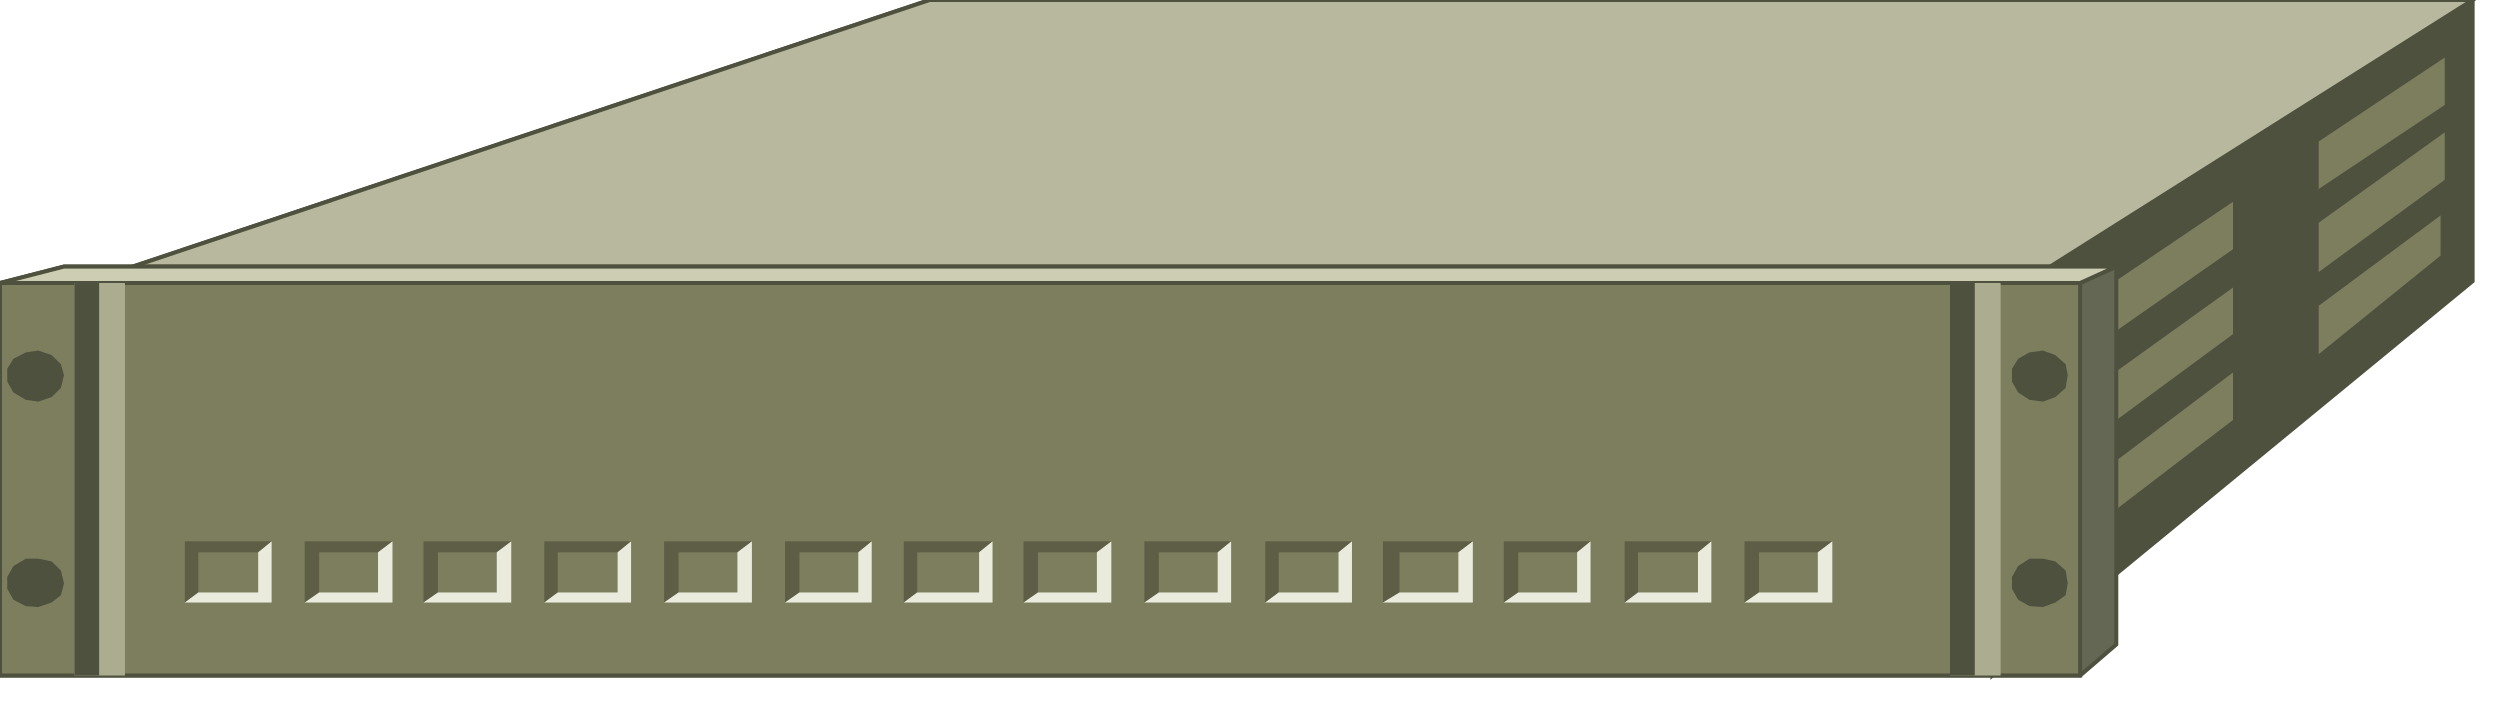 <?xml version="1.0" encoding="iso-8859-1"?>
<!DOCTYPE svg PUBLIC "-//W3C//DTD SVG 1.1//EN" "http://www.w3.org/Graphics/SVG/1.1/DTD/svg11.dtd">
<svg version="1.1" xmlns="http://www.w3.org/2000/svg" xmlns:xlink="http://www.w3.org/1999/xlink" width="114" height="32" viewBox="0 0 114 32">
<g>
	<polygon style="fill-rule:evenodd;clip-rule:evenodd;fill:#4F513F;" points="90.852,13.82 90.852,30.804 112.751,12.821 112.751,0 
		42.388,0 1.084,13.82 90.852,13.82 	"/>
	<polyline style="fill:none;stroke:#4F513F;stroke-width:0.184;stroke-linecap:round;stroke-miterlimit:10;" points="90.852,13.82 
		90.852,30.804 112.751,12.821 112.751,0 42.388,0 1.084,13.82 90.852,13.82 	"/>
	<polygon style="fill-rule:evenodd;clip-rule:evenodd;fill:#B8B89E;" points="1.084,13.82 90.852,13.82 112.751,0 42.388,0 	"/>
	<polygon style="fill:none;stroke:#4F513F;stroke-width:0.184;stroke-linecap:round;stroke-miterlimit:10;" points="1.084,13.82 
		90.852,13.82 112.751,0 42.388,0 	"/>
	<path style="fill-rule:evenodd;clip-rule:evenodd;fill:#7C7E5E;" d="M105.732,13.945v2.206l5.558-4.496V9.824L105.732,13.945
		L105.732,13.945z M105.732,12.405l5.748-4.205V6.036l-5.748,4.121V12.405L105.732,12.405z M105.732,6.452v2.165l5.748-3.83V2.623
		L105.732,6.452L105.732,6.452z M93.016,23.644v2.249l8.809-6.743v-2.165L93.016,23.644L93.016,23.644z M93.016,19.44v2.289
		l8.809-6.494v-2.123L93.016,19.44L93.016,19.44z M93.016,17.524l8.809-6.16V9.2l-8.809,5.953V17.524L93.016,17.524z"/>
	<path style="fill-rule:evenodd;clip-rule:evenodd;fill:#646753;" d="M94.854,12.904l1.647-0.749L94.854,12.904L94.854,12.904z
		 M96.502,12.155H2.919L0,12.904v17.899h94.854l1.647-1.416V12.155L96.502,12.155z"/>
	<polyline style="fill:none;stroke:#4F513F;stroke-width:0.184;stroke-linecap:round;stroke-miterlimit:10;" points="
		94.854,12.904 96.502,12.155 94.854,12.904 	"/>
	<polyline style="fill:none;stroke:#4F513F;stroke-width:0.184;stroke-linecap:round;stroke-miterlimit:10;" points="
		96.502,12.155 2.919,12.155 0,12.904 0,30.804 94.854,30.804 96.502,29.388 96.502,12.155 	"/>
	<polygon style="fill-rule:evenodd;clip-rule:evenodd;fill:#CDCDB4;" points="0,12.904 94.854,12.904 96.502,12.155 2.919,12.155 	
		"/>
	<polygon style="fill:none;stroke:#4F513F;stroke-width:0.184;stroke-linecap:round;stroke-miterlimit:10;" points="0,12.904 
		94.854,12.904 96.502,12.155 2.919,12.155 	"/>
	<polygon style="fill-rule:evenodd;clip-rule:evenodd;fill:#7C7E5E;" points="0,12.904 0,30.804 94.854,30.804 94.854,12.904 
		0,12.904 	"/>
	
		<rect y="12.904" style="fill:none;stroke:#4F513F;stroke-width:0.184;stroke-linecap:round;stroke-miterlimit:10;" width="94.854" height="17.899"/>
	<polygon style="fill-rule:evenodd;clip-rule:evenodd;fill:#ACAC91;" points="3.391,12.904 3.391,30.804 5.698,30.804 5.698,12.904 
		3.391,12.904 	"/>
	<polygon style="fill-rule:evenodd;clip-rule:evenodd;fill:#4F513F;" points="3.391,12.904 3.391,30.804 4.521,30.804 4.521,12.904 
		3.391,12.904 	"/>
	<polygon style="fill-rule:evenodd;clip-rule:evenodd;fill:#ACAC91;" points="88.92,12.904 88.92,30.804 91.228,30.804 
		91.228,12.904 88.92,12.904 	"/>
	<polygon style="fill-rule:evenodd;clip-rule:evenodd;fill:#4F513F;" points="88.92,12.904 88.92,30.804 90.05,30.804 90.05,12.904 
		88.92,12.904 	"/>
	<polygon style="fill-rule:evenodd;clip-rule:evenodd;fill:#5D5E45;" points="8.43,24.685 8.43,27.474 9.043,27.016 9.043,25.185 
		11.774,25.185 12.386,24.685 	"/>
	<polygon style="fill-rule:evenodd;clip-rule:evenodd;fill:#EBEBDD;" points="11.774,25.185 11.774,27.016 9.043,27.016 
		8.43,27.474 12.386,27.474 12.386,24.685 	"/>
	<polygon style="fill-rule:evenodd;clip-rule:evenodd;fill:#5D5E45;" points="13.895,24.685 13.895,27.474 14.553,27.016 
		14.553,25.185 17.238,25.185 17.897,24.685 	"/>
	<polygon style="fill-rule:evenodd;clip-rule:evenodd;fill:#EBEBDD;" points="17.238,25.185 17.238,27.016 14.553,27.016 
		13.895,27.474 17.897,27.474 17.897,24.685 	"/>
	<polygon style="fill-rule:evenodd;clip-rule:evenodd;fill:#5D5E45;" points="19.31,24.685 19.31,27.474 19.97,27.016 19.97,25.185 
		22.653,25.185 23.313,24.685 	"/>
	<polygon style="fill-rule:evenodd;clip-rule:evenodd;fill:#EBEBDD;" points="22.653,25.185 22.653,27.016 19.97,27.016 
		19.31,27.474 23.313,27.474 23.313,24.685 	"/>
	<polygon style="fill-rule:evenodd;clip-rule:evenodd;fill:#5D5E45;" points="24.82,24.685 24.82,27.474 25.433,27.016 
		25.433,25.185 28.164,25.185 28.777,24.685 	"/>
	<polygon style="fill-rule:evenodd;clip-rule:evenodd;fill:#EBEBDD;" points="28.164,25.185 28.164,27.016 25.433,27.016 
		24.82,27.474 28.777,27.474 28.777,24.685 	"/>
	<polygon style="fill-rule:evenodd;clip-rule:evenodd;fill:#5D5E45;" points="30.283,24.685 30.283,27.474 30.943,27.016 
		30.943,25.185 33.627,25.185 34.287,24.685 	"/>
	<polygon style="fill-rule:evenodd;clip-rule:evenodd;fill:#EBEBDD;" points="33.627,25.185 33.627,27.016 30.943,27.016 
		30.283,27.474 34.287,27.474 34.287,24.685 	"/>
	<polygon style="fill-rule:evenodd;clip-rule:evenodd;fill:#5D5E45;" points="35.794,24.685 35.794,27.474 36.453,27.016 
		36.453,25.185 39.138,25.185 39.75,24.685 	"/>
	<polygon style="fill-rule:evenodd;clip-rule:evenodd;fill:#EBEBDD;" points="39.138,25.185 39.138,27.016 36.453,27.016 
		35.794,27.474 39.75,27.474 39.75,24.685 	"/>
	<polygon style="fill-rule:evenodd;clip-rule:evenodd;fill:#5D5E45;" points="41.21,24.685 41.21,27.474 41.823,27.016 
		41.823,25.185 44.647,25.185 45.26,24.685 	"/>
	<polygon style="fill-rule:evenodd;clip-rule:evenodd;fill:#EBEBDD;" points="44.647,25.185 44.647,27.016 41.823,27.016 
		41.21,27.474 45.26,27.474 45.26,24.685 	"/>
	<polygon style="fill-rule:evenodd;clip-rule:evenodd;fill:#5D5E45;" points="46.673,24.685 46.673,27.474 47.333,27.016 
		47.333,25.185 50.018,25.185 50.677,24.685 	"/>
	<polygon style="fill-rule:evenodd;clip-rule:evenodd;fill:#EBEBDD;" points="50.018,25.185 50.018,27.016 47.333,27.016 
		46.673,27.474 50.677,27.474 50.677,24.685 	"/>
	<polygon style="fill-rule:evenodd;clip-rule:evenodd;fill:#5D5E45;" points="52.183,24.685 52.183,27.474 52.843,27.016 
		52.843,25.185 55.527,25.185 56.14,24.685 	"/>
	<polygon style="fill-rule:evenodd;clip-rule:evenodd;fill:#EBEBDD;" points="55.527,25.185 55.527,27.016 52.843,27.016 
		52.183,27.474 56.14,27.474 56.14,24.685 	"/>
	<polygon style="fill-rule:evenodd;clip-rule:evenodd;fill:#5D5E45;" points="57.694,24.685 57.694,27.474 58.308,27.016 
		58.308,25.185 61.036,25.185 61.65,24.685 	"/>
	<polygon style="fill-rule:evenodd;clip-rule:evenodd;fill:#EBEBDD;" points="61.036,25.185 61.036,27.016 58.308,27.016 
		57.694,27.474 61.65,27.474 61.65,24.685 	"/>
	<polygon style="fill-rule:evenodd;clip-rule:evenodd;fill:#5D5E45;" points="63.063,24.685 63.063,27.474 63.817,27.016 
		63.817,25.185 66.502,25.185 67.161,24.685 	"/>
	<polygon style="fill-rule:evenodd;clip-rule:evenodd;fill:#EBEBDD;" points="66.502,25.185 66.502,27.016 63.817,27.016 
		63.063,27.474 67.161,27.474 67.161,24.685 	"/>
	<polygon style="fill-rule:evenodd;clip-rule:evenodd;fill:#5D5E45;" points="68.573,24.685 68.573,27.474 69.232,27.016 
		69.232,25.185 71.917,25.185 72.529,24.685 	"/>
	<polygon style="fill-rule:evenodd;clip-rule:evenodd;fill:#EBEBDD;" points="71.917,25.185 71.917,27.016 69.232,27.016 
		68.573,27.474 72.529,27.474 72.529,24.685 	"/>
	<polygon style="fill-rule:evenodd;clip-rule:evenodd;fill:#5D5E45;" points="74.084,24.685 74.084,27.474 74.695,27.016 
		74.695,25.185 77.428,25.185 78.038,24.685 	"/>
	<polygon style="fill-rule:evenodd;clip-rule:evenodd;fill:#EBEBDD;" points="77.428,25.185 77.428,27.016 74.695,27.016 
		74.084,27.474 78.038,27.474 78.038,24.685 	"/>
	<polygon style="fill-rule:evenodd;clip-rule:evenodd;fill:#5D5E45;" points="79.549,24.685 79.549,27.474 80.208,27.016 
		80.208,25.185 82.893,25.185 83.553,24.685 	"/>
	<polygon style="fill-rule:evenodd;clip-rule:evenodd;fill:#EBEBDD;" points="82.893,25.185 82.893,27.016 80.208,27.016 
		79.549,27.474 83.553,27.474 83.553,24.685 	"/>
	<path style="fill-rule:evenodd;clip-rule:evenodd;fill:#4F513F;" d="M94.288,26.599l-0.094-0.582l-0.47-0.417l-0.567-0.124h-0.611
		l-0.518,0.333l-0.282,0.499v0.542l0.282,0.499l0.518,0.291l0.611,0.042l0.567-0.208l0.47-0.333L94.288,26.599L94.288,26.599z
		 M2.919,26.599l-0.141-0.582L2.354,25.6l-0.612-0.124H1.178l-0.565,0.333L0.33,26.308v0.542l0.282,0.499l0.565,0.291l0.564,0.042
		l0.612-0.208l0.424-0.333L2.919,26.599L2.919,26.599z M94.288,17.109l-0.094-0.5l-0.47-0.416l-0.567-0.208l-0.611,0.082
		l-0.518,0.292l-0.282,0.457V17.4l0.282,0.499l0.518,0.333l0.611,0.083l0.567-0.207l0.47-0.417L94.288,17.109L94.288,17.109z
		 M2.919,17.109l-0.141-0.5l-0.424-0.416l-0.612-0.208l-0.564,0.082l-0.565,0.292L0.33,16.816V17.4l0.282,0.499l0.565,0.333
		l0.564,0.083l0.612-0.207l0.424-0.417L2.919,17.109L2.919,17.109z"/>
</g>
</svg>